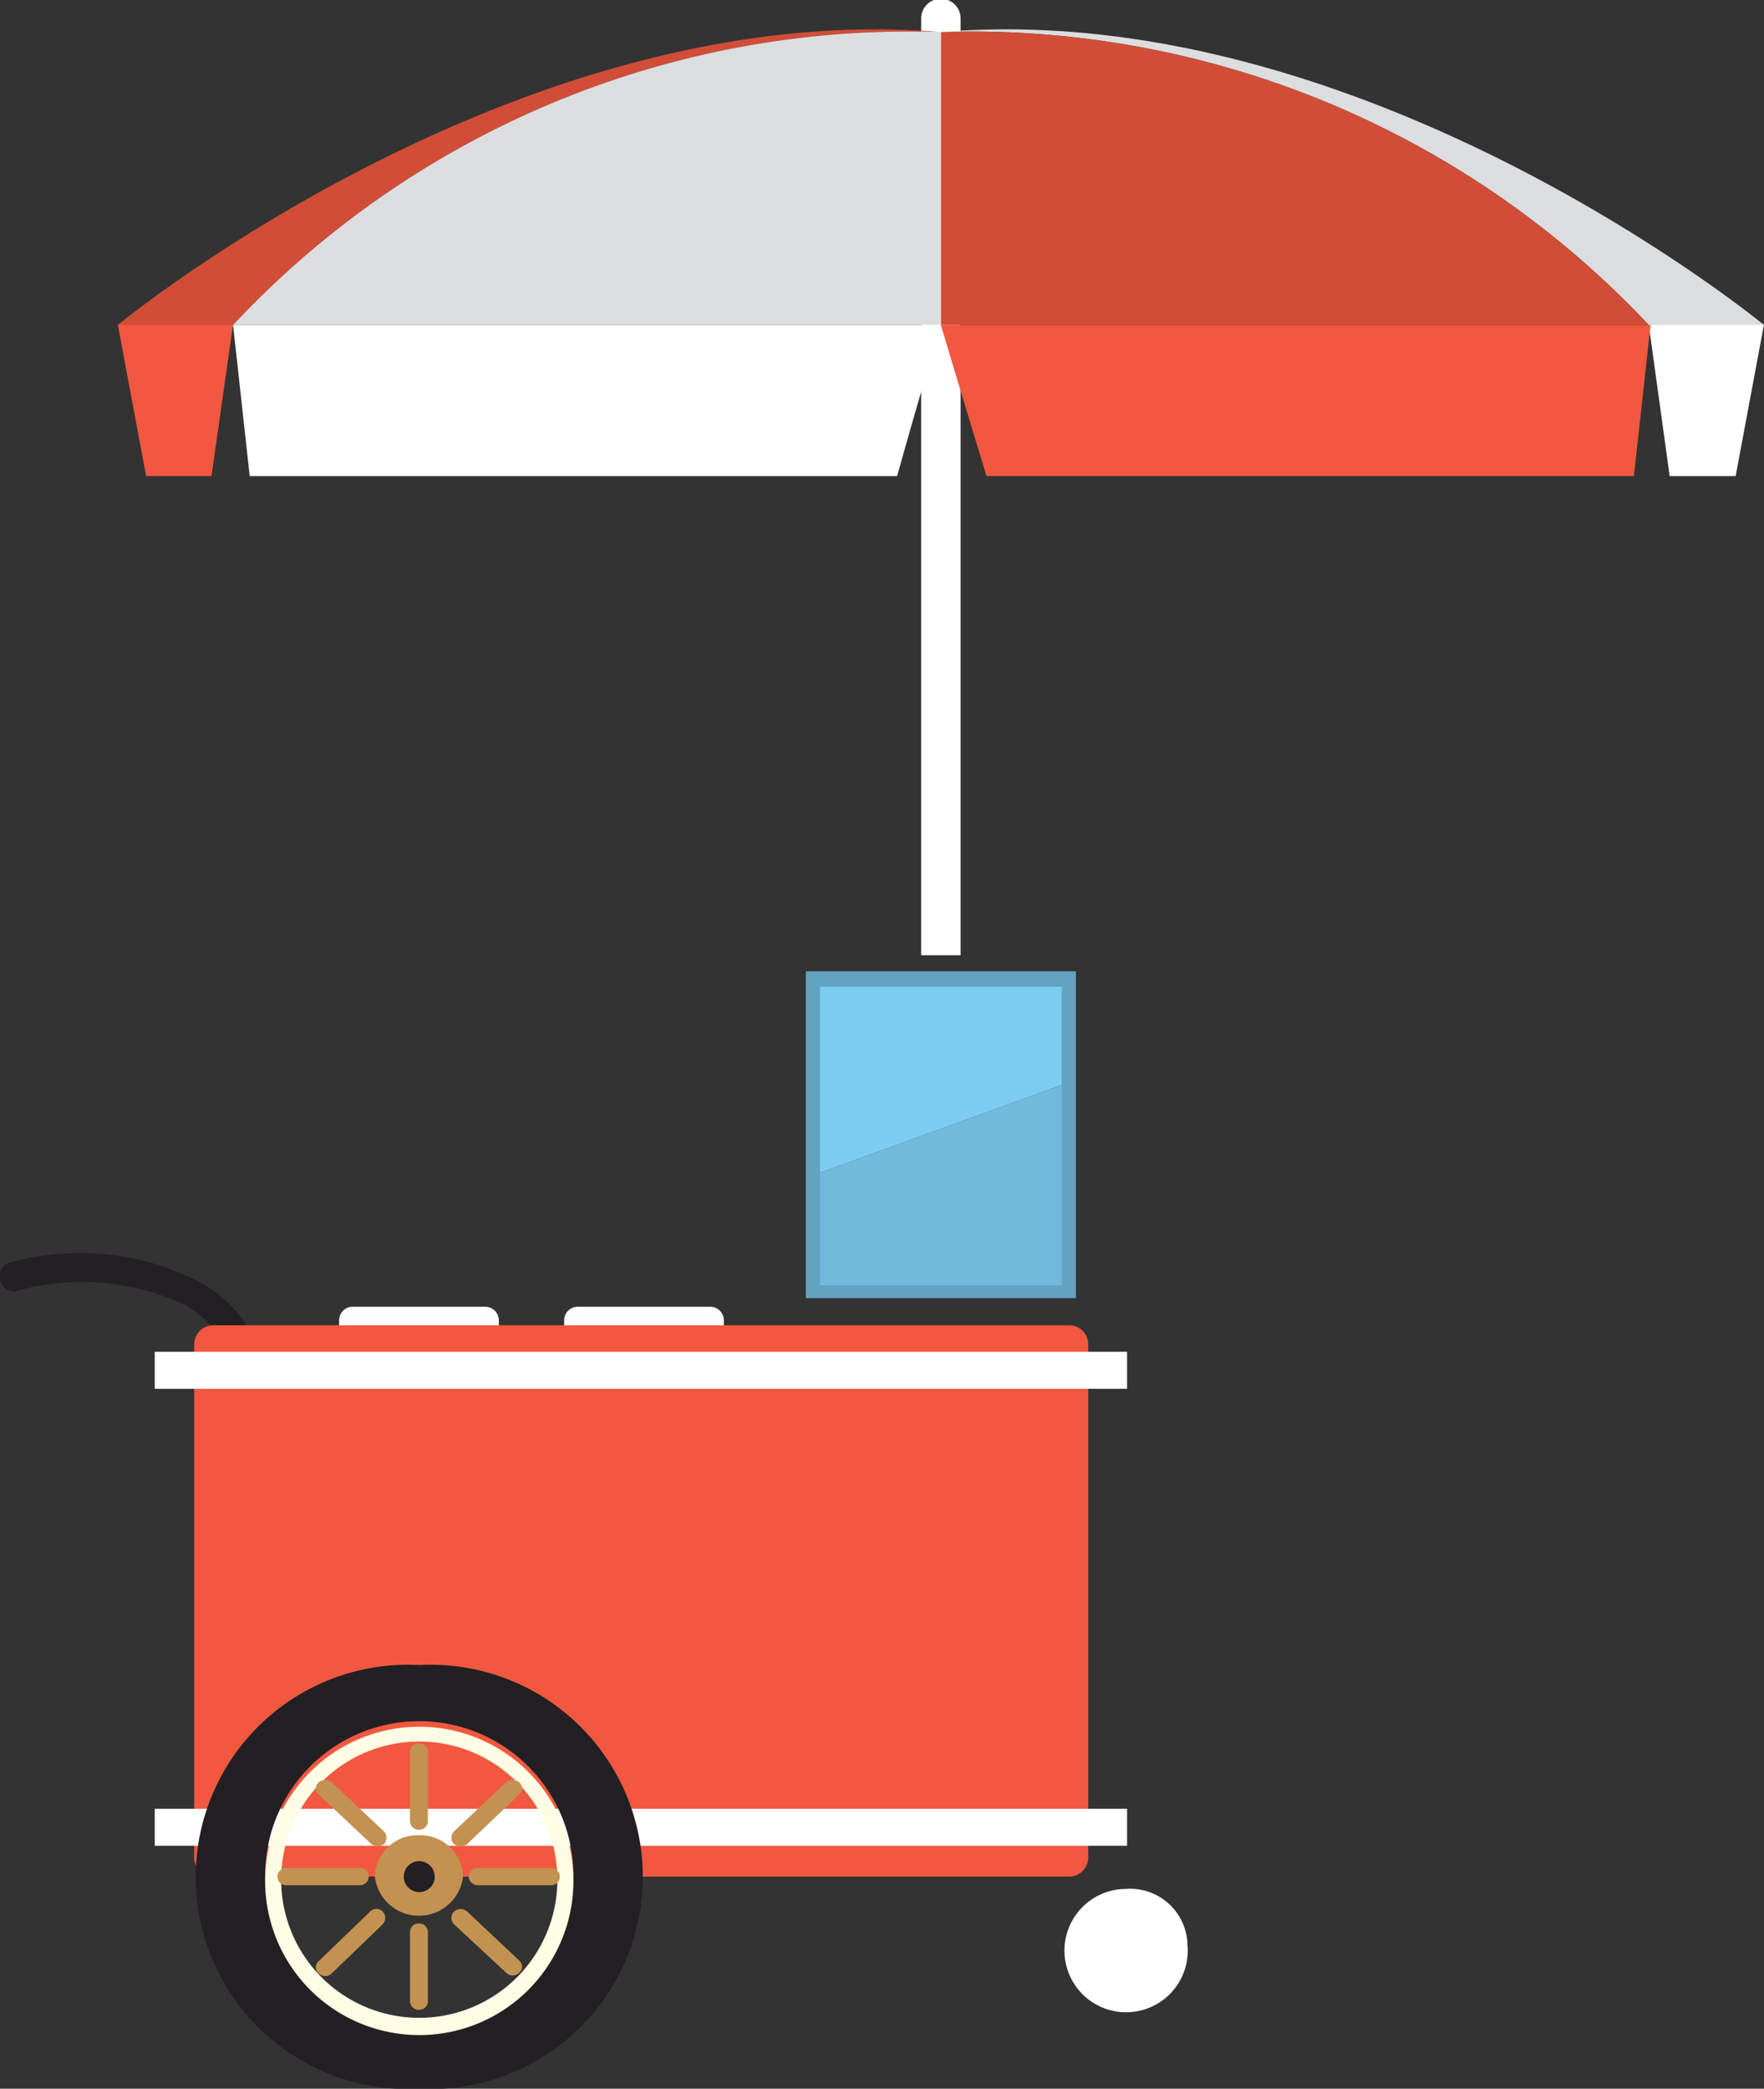 <svg xmlns="http://www.w3.org/2000/svg" viewBox="0 0 28.61 33.87"><rect x="0" y="0" width="28.61" height="33.87" fill="#333333" stroke="none"/><path d="M5.5,23a.22.22,0,0,0,.23.22H7.86A.22.22,0,0,0,8.09,23V21.41a.22.22,0,0,0-.23-.22H5.73a.22.22,0,0,0-.23.22Z" style="fill:#fff"/><path d="M9.15,23a.22.22,0,0,0,.23.22h2.14a.22.22,0,0,0,.22-.22V21.41a.22.22,0,0,0-.22-.22H9.38a.22.22,0,0,0-.23.22Z" style="fill:#fff"/><path d="M3.85,21.92a.25.25,0,0,1-.22-.13A1.68,1.68,0,0,0,3,21.16a3.93,3.93,0,0,0-2.68-.24A.23.23,0,0,1,0,20.75a.23.23,0,0,1,.18-.28,4.22,4.22,0,0,1,3.06.32,2.14,2.14,0,0,1,.83.81.22.22,0,0,1-.13.3A.16.16,0,0,1,3.85,21.92Z" style="fill:#222023"/><path d="M19.26,31.54a1,1,0,1,1-1-.91A.93.93,0,0,1,19.26,31.54Z" style="fill:#fff"/><path d="M17.65,30.13a.31.31,0,0,1-.32.3H3.47a.31.31,0,0,1-.32-.3V21.79a.31.31,0,0,1,.32-.3H17.33a.31.31,0,0,1,.32.3Z" style="fill:#f1583f"/><polygon points="17.34 15.86 13.18 15.86 13.18 19.06 17.34 17.55 17.34 15.86" style="fill:#7cccf2"/><polygon points="13.18 19.06 13.18 20.95 17.34 20.95 17.34 17.55 13.18 19.06" style="fill:#72badc"/><path d="M13.07,15.75v5.3h4.38v-5.3Zm4.15,5.09H13.3V16h3.92v4.87Z" style="fill:#64a2c1"/><rect x="2.51" y="21.92" width="15.77" height="0.6" style="fill:#fff"/><rect x="2.51" y="29.33" width="15.77" height="0.6" style="fill:#fff"/><path d="M6.8,27a3.44,3.44,0,1,0,0,6.87A3.44,3.44,0,1,0,6.8,27Zm0,5.91a2.48,2.48,0,1,1,0-5,2.48,2.48,0,1,1,0,5Z" style="fill:#222023"/><path d="M6.8,28a2.48,2.48,0,1,0,0,5,2.48,2.48,0,1,0,0-5Zm0,4.72a2.24,2.24,0,1,1,0-4.48,2.24,2.24,0,1,1,0,4.48Z" style="fill:#fffde5"/><path d="M6.8,29.76a.69.69,0,0,0-.72.67.72.72,0,0,0,1.43,0A.69.69,0,0,0,6.8,29.76Zm0,.92a.25.25,0,1,1,0-.5.25.25,0,1,1,0,.5Z" style="fill:#c39251"/><path d="M6.8,30.18a.25.25,0,1,0,0,.5.25.25,0,1,0,0-.5Z" style="fill:#222023"/><path d="M6.8,29.67a.14.14,0,0,1-.15-.14V28.41a.14.14,0,0,1,.15-.14.14.14,0,0,1,.14.14v1.12A.14.14,0,0,1,6.8,29.67Z" style="fill:#c39251"/><path d="M6.8,32.59a.14.14,0,0,1-.15-.14V31.33a.14.14,0,0,1,.15-.14.14.14,0,0,1,.14.14v1.12A.14.14,0,0,1,6.8,32.59Z" style="fill:#c39251"/><path d="M7.6,30.43a.15.15,0,0,1,.15-.14H8.94a.14.14,0,1,1,0,.28H7.75A.15.15,0,0,1,7.6,30.43Z" style="fill:#c39251"/><path d="M4.5,30.43a.14.14,0,0,1,.15-.14H5.84a.14.14,0,1,1,0,.28H4.65A.14.14,0,0,1,4.5,30.43Z" style="fill:#c39251"/><path d="M7.36,29.9a.15.15,0,0,1,0-.2l.85-.8a.17.17,0,0,1,.21,0,.13.13,0,0,1,0,.2l-.84.8A.18.18,0,0,1,7.36,29.9Z" style="fill:#c39251"/><path d="M5.17,32a.13.13,0,0,1,0-.2L6,31a.14.14,0,0,1,.21,0,.15.15,0,0,1,0,.2L5.38,32A.15.15,0,0,1,5.17,32Z" style="fill:#c39251"/><path d="M7.36,31a.16.16,0,0,1,.22,0l.84.79a.13.13,0,0,1,0,.2.15.15,0,0,1-.21,0l-.85-.79A.15.15,0,0,1,7.36,31Z" style="fill:#c39251"/><path d="M5.17,28.9a.17.17,0,0,1,.21,0l.85.8a.15.15,0,0,1,0,.2.17.17,0,0,1-.21,0l-.85-.8A.13.13,0,0,1,5.17,28.9Z" style="fill:#c39251"/><path d="M15.58,15.49V.3a.32.32,0,0,0-.64,0V15.49Z" style="fill:#fff"/><polygon points="27.08 7.72 28.15 7.72 28.61 5.26 26.74 5.26 27.08 7.72" style="fill:#fff"/><path d="M15.26.52A15.07,15.07,0,0,1,26.74,5.27h1.87S22.14-.06,15.26.52Z" style="fill:#dcddde"/><path d="M16,7.72h10.5l.27-2.45H15.26S15.52,6.15,16,7.72Z" style="fill:#f1583f"/><path d="M15.26.52V5.27H26.74A15.07,15.07,0,0,0,15.26.52Z" style="fill:#d14d37"/><polygon points="2.37 7.72 3.43 7.72 3.78 5.26 1.91 5.26 2.37 7.72" style="fill:#f1583f"/><path d="M15.26.52C8.38-.06,1.91,5.27,1.91,5.27H3.78A15,15,0,0,1,15.26.52Z" style="fill:#d14d37"/><path d="M3.78,5.27H15.26V.52A15,15,0,0,0,3.78,5.27Z" style="fill:#dcddde"/><path d="M4.05,7.72h10.5c.4-1.43.71-2.45.71-2.45H3.78Z" style="fill:#fff"/></svg>